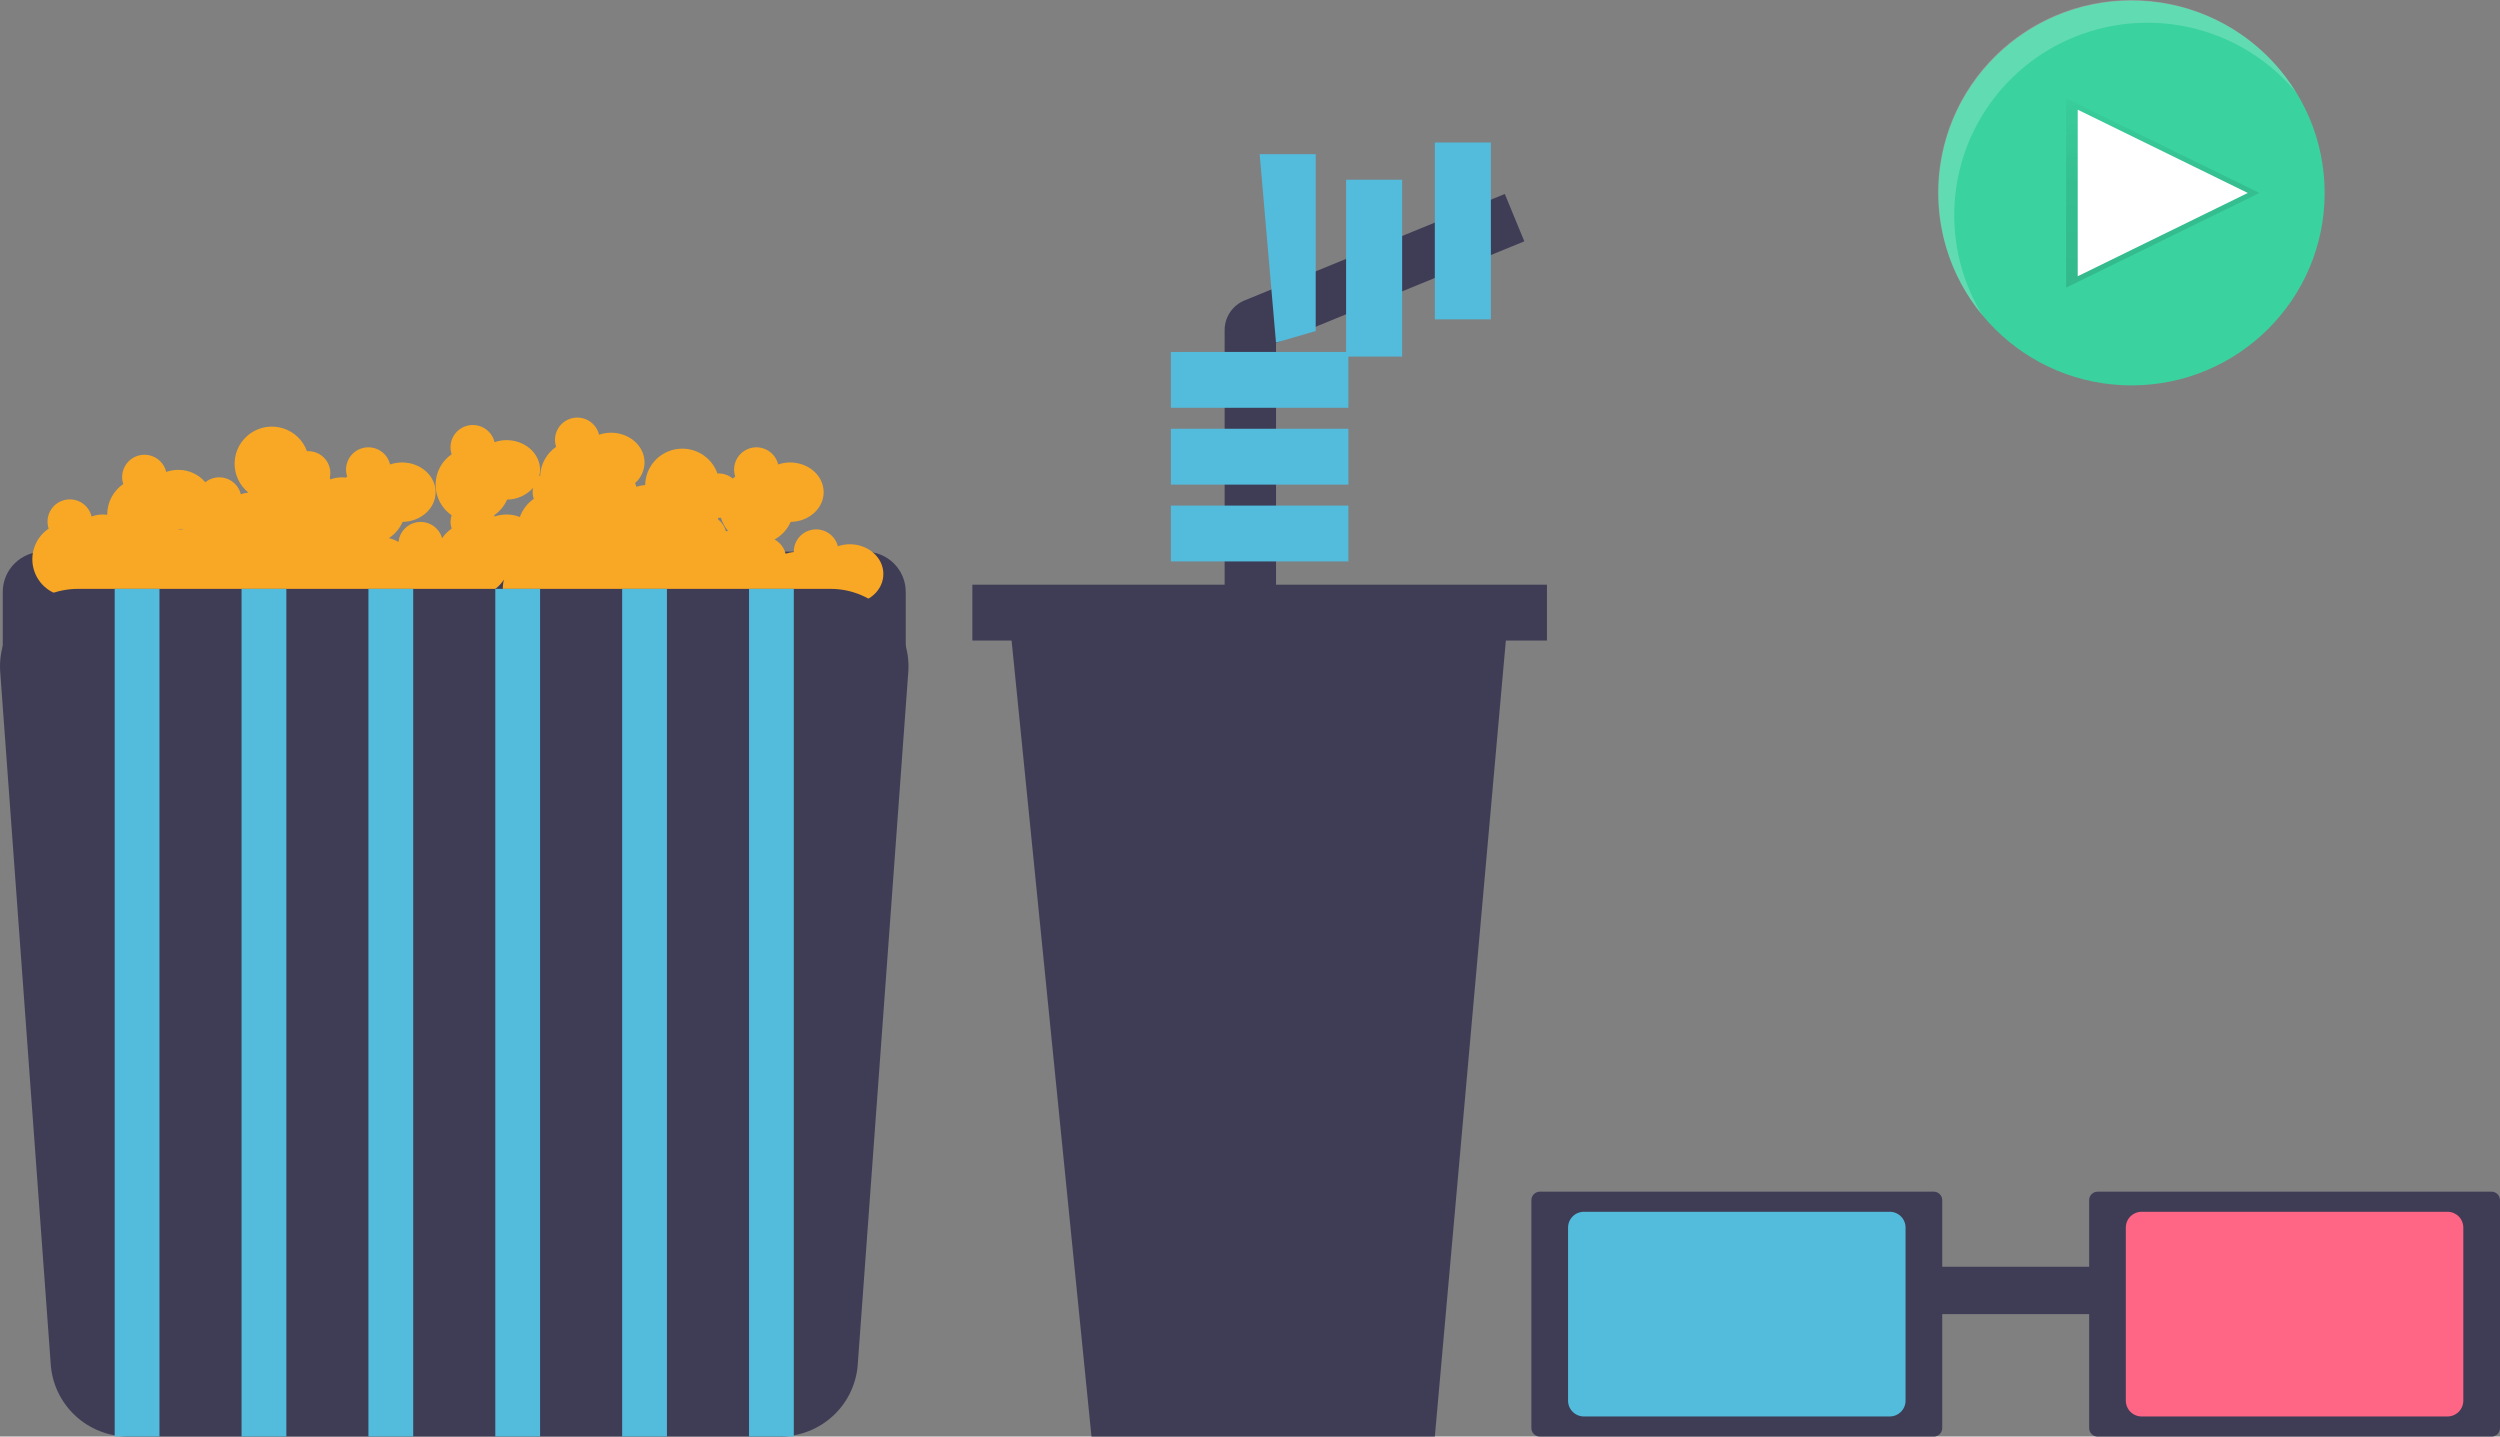 <svg width="268" height="154" viewBox="0 0 268 154" fill="none" xmlns="http://www.w3.org/2000/svg">
<rect x="0" y="0" width="268" height="154" fill="#808080" stroke="none"/>
<g clip-path="url(#clip0)">
<path d="M4.622 59.14H92.769C93.917 59.14 95.017 59.595 95.829 60.403C96.64 61.212 97.096 62.308 97.096 63.452V70.3H0.295V63.452C0.295 62.308 0.751 61.212 1.563 60.403C2.374 59.595 3.475 59.14 4.622 59.14Z" fill="#3F3D56"/>
<path d="M91.096 58.343C90.661 58.345 90.228 58.419 89.817 58.56C89.676 57.994 89.331 57.499 88.849 57.169C88.367 56.839 87.78 56.696 87.199 56.767C86.618 56.838 86.083 57.119 85.696 57.556C85.308 57.994 85.095 58.557 85.096 59.14C85.096 59.152 85.099 59.163 85.099 59.175C84.799 59.204 84.503 59.265 84.217 59.357C84.135 59.036 83.988 58.734 83.784 58.472C83.58 58.21 83.323 57.992 83.03 57.834C83.799 57.41 84.407 56.747 84.762 55.946C86.719 55.914 88.296 54.504 88.296 52.763C88.296 51.002 86.684 49.575 84.696 49.575C84.261 49.577 83.828 49.65 83.417 49.792C83.343 49.478 83.206 49.183 83.015 48.923C82.823 48.664 82.581 48.446 82.302 48.283C82.024 48.119 81.715 48.014 81.394 47.972C81.074 47.931 80.748 47.955 80.437 48.043C80.126 48.13 79.836 48.28 79.585 48.482C79.334 48.684 79.126 48.935 78.974 49.22C78.823 49.505 78.731 49.817 78.704 50.138C78.677 50.459 78.716 50.782 78.818 51.087C78.722 51.154 78.633 51.228 78.543 51.302C78.091 50.914 77.503 50.719 76.907 50.76C76.6 49.879 75.991 49.135 75.188 48.657C74.385 48.179 73.438 47.998 72.514 48.145C71.591 48.292 70.749 48.759 70.135 49.463C69.522 50.167 69.177 51.063 69.161 51.996C68.84 52.021 68.523 52.084 68.217 52.183C68.182 52.048 68.136 51.917 68.079 51.79C68.394 51.512 68.648 51.172 68.823 50.79C68.999 50.408 69.092 49.994 69.096 49.575C69.096 47.814 67.484 46.386 65.496 46.386C65.061 46.388 64.628 46.461 64.217 46.603C64.143 46.29 64.006 45.994 63.814 45.735C63.623 45.476 63.38 45.258 63.102 45.094C62.824 44.931 62.515 44.825 62.194 44.784C61.874 44.743 61.548 44.767 61.237 44.854C60.926 44.942 60.636 45.091 60.385 45.294C60.133 45.496 59.926 45.747 59.774 46.032C59.623 46.316 59.531 46.628 59.504 46.949C59.477 47.27 59.516 47.593 59.617 47.899C59.114 48.247 58.697 48.707 58.401 49.242C58.104 49.777 57.935 50.372 57.908 50.983C57.874 51.013 57.835 51.037 57.803 51.069C57.863 50.841 57.894 50.607 57.896 50.372C57.896 48.611 56.284 47.183 54.296 47.183C53.86 47.185 53.428 47.258 53.017 47.4C52.943 47.087 52.806 46.791 52.614 46.532C52.423 46.273 52.18 46.055 51.902 45.891C51.623 45.728 51.315 45.622 50.994 45.581C50.674 45.54 50.348 45.564 50.037 45.651C49.726 45.739 49.436 45.888 49.185 46.091C48.933 46.293 48.725 46.544 48.574 46.829C48.423 47.113 48.331 47.425 48.304 47.746C48.277 48.067 48.316 48.39 48.417 48.696C47.886 49.061 47.452 49.55 47.152 50.12C46.852 50.689 46.696 51.323 46.696 51.966C46.696 52.609 46.852 53.243 47.152 53.813C47.452 54.382 47.886 54.871 48.417 55.236C48.255 55.7 48.255 56.204 48.417 56.667C48.016 56.946 47.67 57.295 47.394 57.697C47.246 57.161 46.914 56.695 46.456 56.377C45.999 56.06 45.444 55.913 44.889 55.961C44.334 56.008 43.813 56.249 43.417 56.639C43.02 57.03 42.774 57.547 42.721 58.099C42.4 57.912 42.053 57.773 41.692 57.685C42.34 57.259 42.85 56.655 43.161 55.946C45.118 55.914 46.696 54.504 46.696 52.763C46.696 51.002 45.084 49.575 43.096 49.575C42.66 49.577 42.228 49.65 41.816 49.792C41.742 49.478 41.606 49.183 41.414 48.923C41.223 48.664 40.98 48.446 40.702 48.283C40.423 48.119 40.114 48.014 39.794 47.972C39.473 47.931 39.148 47.955 38.837 48.043C38.526 48.13 38.236 48.28 37.984 48.482C37.733 48.684 37.525 48.935 37.374 49.22C37.223 49.505 37.131 49.817 37.104 50.138C37.077 50.459 37.115 50.782 37.217 51.087C37.166 51.123 37.12 51.165 37.07 51.202C36.945 51.191 36.824 51.169 36.696 51.169C36.26 51.171 35.828 51.244 35.416 51.386C35.401 51.326 35.376 51.27 35.357 51.212C35.434 50.857 35.428 50.489 35.339 50.137C35.249 49.785 35.079 49.458 34.842 49.183C34.605 48.907 34.306 48.69 33.971 48.549C33.635 48.407 33.271 48.346 32.907 48.368C32.699 47.79 32.359 47.268 31.914 46.842C31.47 46.417 30.933 46.099 30.345 45.915C29.757 45.731 29.134 45.685 28.525 45.78C27.916 45.876 27.338 46.11 26.835 46.465C26.332 46.821 25.918 47.287 25.626 47.828C25.334 48.369 25.172 48.969 25.152 49.583C25.132 50.197 25.254 50.807 25.51 51.366C25.766 51.925 26.148 52.417 26.626 52.804C26.351 52.836 26.08 52.895 25.816 52.98C25.722 52.592 25.53 52.233 25.259 51.938C24.988 51.643 24.646 51.422 24.266 51.294C23.886 51.166 23.479 51.136 23.084 51.206C22.689 51.277 22.318 51.446 22.007 51.698C21.65 51.276 21.204 50.938 20.701 50.709C20.197 50.48 19.649 50.364 19.096 50.372C18.66 50.374 18.228 50.447 17.816 50.589C17.742 50.275 17.605 49.98 17.414 49.721C17.222 49.461 16.98 49.243 16.701 49.08C16.423 48.916 16.114 48.811 15.794 48.77C15.473 48.728 15.148 48.752 14.837 48.84C14.526 48.928 14.236 49.077 13.984 49.279C13.733 49.482 13.525 49.733 13.374 50.017C13.222 50.302 13.13 50.614 13.104 50.935C13.076 51.256 13.115 51.579 13.217 51.884C12.686 52.25 12.252 52.739 11.952 53.308C11.652 53.878 11.495 54.511 11.495 55.155C11.495 55.167 11.499 55.178 11.499 55.191C10.932 55.105 10.352 55.167 9.816 55.372C9.742 55.058 9.605 54.763 9.414 54.504C9.222 54.244 8.98 54.026 8.701 53.863C8.423 53.699 8.114 53.594 7.794 53.553C7.473 53.511 7.148 53.535 6.837 53.623C6.526 53.71 6.236 53.86 5.984 54.062C5.733 54.264 5.525 54.516 5.374 54.8C5.222 55.084 5.13 55.397 5.103 55.718C5.076 56.038 5.115 56.361 5.217 56.667C4.445 57.188 3.881 57.961 3.623 58.853C3.364 59.745 3.428 60.699 3.802 61.549C4.176 62.399 4.838 63.092 5.672 63.506C6.505 63.92 7.459 64.031 8.365 63.817C8.51 64.649 8.916 65.413 9.526 65.999C10.136 66.585 10.917 66.962 11.756 67.076C12.595 67.189 13.449 67.034 14.194 66.631C14.938 66.228 15.535 65.6 15.897 64.837C16.224 65.528 16.745 66.11 17.396 66.513C18.047 66.916 18.802 67.124 19.568 67.111C20.335 67.098 21.082 66.865 21.719 66.44C22.356 66.015 22.857 65.416 23.161 64.715C23.632 64.708 24.099 64.618 24.539 64.449C24.803 65.204 25.29 65.862 25.936 66.337C26.582 66.811 27.357 67.081 28.159 67.109C28.961 67.138 29.753 66.925 30.431 66.497C31.11 66.07 31.643 65.449 31.961 64.715C32.544 64.703 33.118 64.562 33.639 64.301C34.004 64.944 34.542 65.472 35.192 65.827C35.843 66.182 36.579 66.349 37.319 66.309C38.06 66.269 38.774 66.024 39.382 65.602C39.99 65.179 40.468 64.596 40.761 63.917C40.976 63.912 41.19 63.89 41.401 63.851C41.7 64.574 42.207 65.194 42.857 65.632C43.508 66.07 44.274 66.307 45.059 66.314C45.844 66.322 46.614 66.098 47.273 65.672C47.931 65.245 48.449 64.635 48.761 63.917C49.075 63.909 49.388 63.863 49.691 63.781C50.495 64.004 51.35 63.965 52.129 63.668C52.909 63.371 53.573 62.833 54.023 62.133C53.771 63.103 53.896 64.133 54.373 65.015C54.85 65.898 55.643 66.57 56.594 66.895C57.546 67.221 58.586 67.178 59.506 66.773C60.427 66.369 61.161 65.634 61.561 64.715C62.145 64.703 62.718 64.562 63.239 64.301C63.604 64.944 64.142 65.472 64.793 65.827C65.443 66.182 66.18 66.349 66.92 66.309C67.66 66.269 68.374 66.024 68.982 65.602C69.591 65.179 70.068 64.596 70.362 63.917C70.945 63.906 71.518 63.764 72.04 63.504C72.321 64.003 72.708 64.436 73.174 64.771C73.64 65.106 74.174 65.337 74.738 65.445C75.302 65.554 75.884 65.54 76.442 65.402C77 65.264 77.521 65.007 77.969 64.649C78.108 65.412 78.468 66.117 79.005 66.678C79.541 67.239 80.231 67.631 80.989 67.806C81.746 67.981 82.539 67.932 83.269 67.663C83.998 67.395 84.633 66.919 85.094 66.295C85.575 66.662 86.132 66.914 86.725 67.034C87.318 67.153 87.931 67.135 88.516 66.983C89.101 66.831 89.644 66.547 90.102 66.154C90.561 65.761 90.923 65.268 91.162 64.715C93.119 64.683 94.696 63.273 94.696 61.532C94.696 59.771 93.085 58.343 91.096 58.343ZM19.593 56.698C19.589 56.717 19.586 56.737 19.582 56.756C19.553 56.755 19.525 56.749 19.495 56.749C19.376 56.752 19.257 56.764 19.139 56.785C19.145 56.77 19.155 56.758 19.161 56.743C19.306 56.736 19.45 56.721 19.593 56.698ZM53.017 55.372C53.005 55.325 52.985 55.283 52.971 55.237C53.581 54.815 54.063 54.233 54.361 53.555C54.887 53.552 55.407 53.439 55.886 53.222C56.365 53.006 56.794 52.692 57.143 52.3C57.112 52.452 57.096 52.608 57.096 52.763C57.099 53.007 57.14 53.248 57.217 53.479C56.531 53.956 56.011 54.635 55.73 55.421C54.86 55.084 53.898 55.066 53.017 55.372V55.372ZM76.977 55.669C76.975 55.62 76.981 55.57 76.978 55.521C77.08 55.521 77.182 55.514 77.283 55.501C77.438 56.016 77.698 56.495 78.045 56.907C77.97 56.928 77.89 56.941 77.817 56.966C77.688 56.453 77.392 55.998 76.977 55.669Z" fill="#F9A825"/>
<path d="M8.354 63.126C7.219 63.126 6.096 63.356 5.054 63.803C4.011 64.249 3.071 64.903 2.291 65.724C1.51 66.544 0.905 67.515 0.514 68.576C0.122 69.638 -0.048 70.767 0.012 71.896L5.43 146.122C5.544 148.249 6.473 150.252 8.024 151.718C9.576 153.183 11.633 154 13.771 154H83.62C85.758 154 87.815 153.183 89.367 151.718C90.919 150.252 91.848 148.249 91.962 146.122L97.379 71.896C97.44 70.767 97.269 69.638 96.878 68.576C96.486 67.515 95.882 66.544 95.101 65.724C94.32 64.903 93.38 64.249 92.338 63.803C91.295 63.356 90.172 63.126 89.038 63.126H8.354Z" fill="#3F3D56"/>
<path d="M17.095 63.126H12.295V154H17.095V63.126Z" fill="#53BBDC"/>
<path d="M30.696 63.126H25.895V154H30.696V63.126Z" fill="#53BBDC"/>
<path d="M44.296 63.126H39.496V154H44.296V63.126Z" fill="#53BBDC"/>
<path d="M57.896 63.126H53.096V154H57.896V63.126Z" fill="#53BBDC"/>
<path d="M71.496 63.126H66.696V154H71.496V63.126Z" fill="#53BBDC"/>
<path d="M85.096 63.126H80.296V154H85.096V63.126Z" fill="#53BBDC"/>
<path d="M163.408 25.871L161.315 20.793L133.415 32.206C132.784 32.465 132.243 32.905 131.863 33.47C131.483 34.035 131.28 34.7 131.28 35.381V65.417H136.79V36.767L163.408 25.871Z" fill="#3F3D56"/>
<path d="M159.823 15.274H153.814V34.236H159.823V15.274Z" fill="#53BBDC"/>
<path d="M150.309 19.265H144.301V38.227H150.309V19.265Z" fill="#53BBDC"/>
<path d="M141.043 35.483L136.787 36.73L135.035 16.521H141.043V35.483Z" fill="#53BBDC"/>
<path d="M144.548 37.728H125.518V43.715H144.548V37.728Z" fill="#53BBDC"/>
<path d="M144.551 45.963H125.522V51.95H144.551V45.963Z" fill="#53BBDC"/>
<path d="M144.548 54.198H125.518V60.185H144.548V54.198Z" fill="#53BBDC"/>
<path d="M153.814 154H117.007L107.991 64.176H161.828L153.814 154Z" fill="#3F3D56"/>
<path d="M165.834 62.679H104.236V68.666H165.834V62.679Z" fill="#3F3D56"/>
<path d="M228.502 41.314C239.935 41.314 249.203 32.078 249.203 20.686C249.203 9.294 239.935 0.059 228.502 0.059C217.068 0.059 207.8 9.294 207.8 20.686C207.8 32.078 217.068 41.314 228.502 41.314Z" fill="#3AD29F"/>
<path d="M242.209 20.686L221.489 30.83V20.686V10.542L242.209 20.686Z" fill="url(#paint0_linear)"/>
<path d="M240.963 20.686L222.731 29.614V20.686V11.758L240.963 20.686Z" fill="white"/>
<path opacity="0.2" d="M209.494 23.054C209.497 18.809 210.814 14.668 213.266 11.197C215.718 7.725 219.185 5.091 223.194 3.654C227.203 2.218 231.559 2.048 235.668 3.169C239.778 4.29 243.44 6.646 246.156 9.917C244.677 7.492 242.711 5.398 240.383 3.764C238.054 2.131 235.412 0.994 232.623 0.424C229.833 -0.146 226.955 -0.137 224.169 0.451C221.383 1.04 218.749 2.194 216.432 3.842C214.114 5.491 212.162 7.598 210.698 10.032C209.235 12.466 208.291 15.175 207.926 17.989C207.56 20.803 207.781 23.662 208.575 26.387C209.369 29.112 210.718 31.645 212.538 33.827C210.542 30.586 209.488 26.857 209.494 23.054Z" fill="white"/>
<path d="M224.866 127.747C224.624 127.747 224.393 127.842 224.222 128.012C224.052 128.182 223.955 128.413 223.955 128.653V153.093C223.955 153.334 224.052 153.564 224.222 153.734C224.393 153.904 224.624 154 224.866 154H267.089C267.331 154 267.562 153.904 267.733 153.734C267.903 153.564 268 153.334 268 153.093V128.653C268 128.413 267.903 128.182 267.733 128.012C267.562 127.842 267.331 127.747 267.089 127.747H224.866Z" fill="#3F3D56"/>
<path d="M229.584 129.902C229.135 129.902 228.703 130.081 228.385 130.398C228.067 130.714 227.889 131.144 227.888 131.592V150.155C227.889 150.603 228.067 151.032 228.385 151.349C228.703 151.666 229.135 151.844 229.584 151.845H262.371C262.82 151.844 263.252 151.666 263.57 151.349C263.888 151.032 264.066 150.603 264.067 150.155V131.592C264.066 131.144 263.888 130.714 263.57 130.398C263.252 130.081 262.82 129.902 262.371 129.902L229.584 129.902Z" fill="#FF6584"/>
<path d="M225.34 135.797H203.346V140.873H225.34V135.797Z" fill="#3F3D56"/>
<path d="M165.074 127.747C164.833 127.747 164.602 127.843 164.431 128.013C164.261 128.183 164.165 128.413 164.164 128.653V153.093C164.165 153.334 164.261 153.564 164.431 153.734C164.602 153.904 164.833 154 165.074 154H207.298C207.54 154 207.771 153.904 207.941 153.734C208.112 153.564 208.208 153.334 208.208 153.093V128.653C208.208 128.413 208.112 128.183 207.941 128.013C207.771 127.843 207.54 127.747 207.298 127.747H165.074Z" fill="#3F3D56"/>
<path d="M169.793 129.902C169.344 129.902 168.912 130.08 168.594 130.397C168.276 130.714 168.097 131.144 168.096 131.592V150.155C168.097 150.603 168.276 151.032 168.594 151.349C168.912 151.666 169.344 151.844 169.793 151.845H202.579C203.029 151.844 203.46 151.666 203.778 151.349C204.097 151.032 204.276 150.603 204.276 150.155V131.592C204.276 131.144 204.097 130.714 203.778 130.397C203.46 130.08 203.029 129.902 202.579 129.902L169.793 129.902Z" fill="#53BBDC"/>
</g>
<defs>
<linearGradient id="paint0_linear" x1="231.849" y1="30.83" x2="231.849" y2="10.542" gradientUnits="userSpaceOnUse">
<stop stop-opacity="0.12"/>
<stop offset="0.55" stop-opacity="0.09"/>
<stop offset="1" stop-opacity="0.02"/>
</linearGradient>
<clipPath id="clip0">
<rect width="268" height="154" fill="white"/>
</clipPath>
</defs>
</svg>
